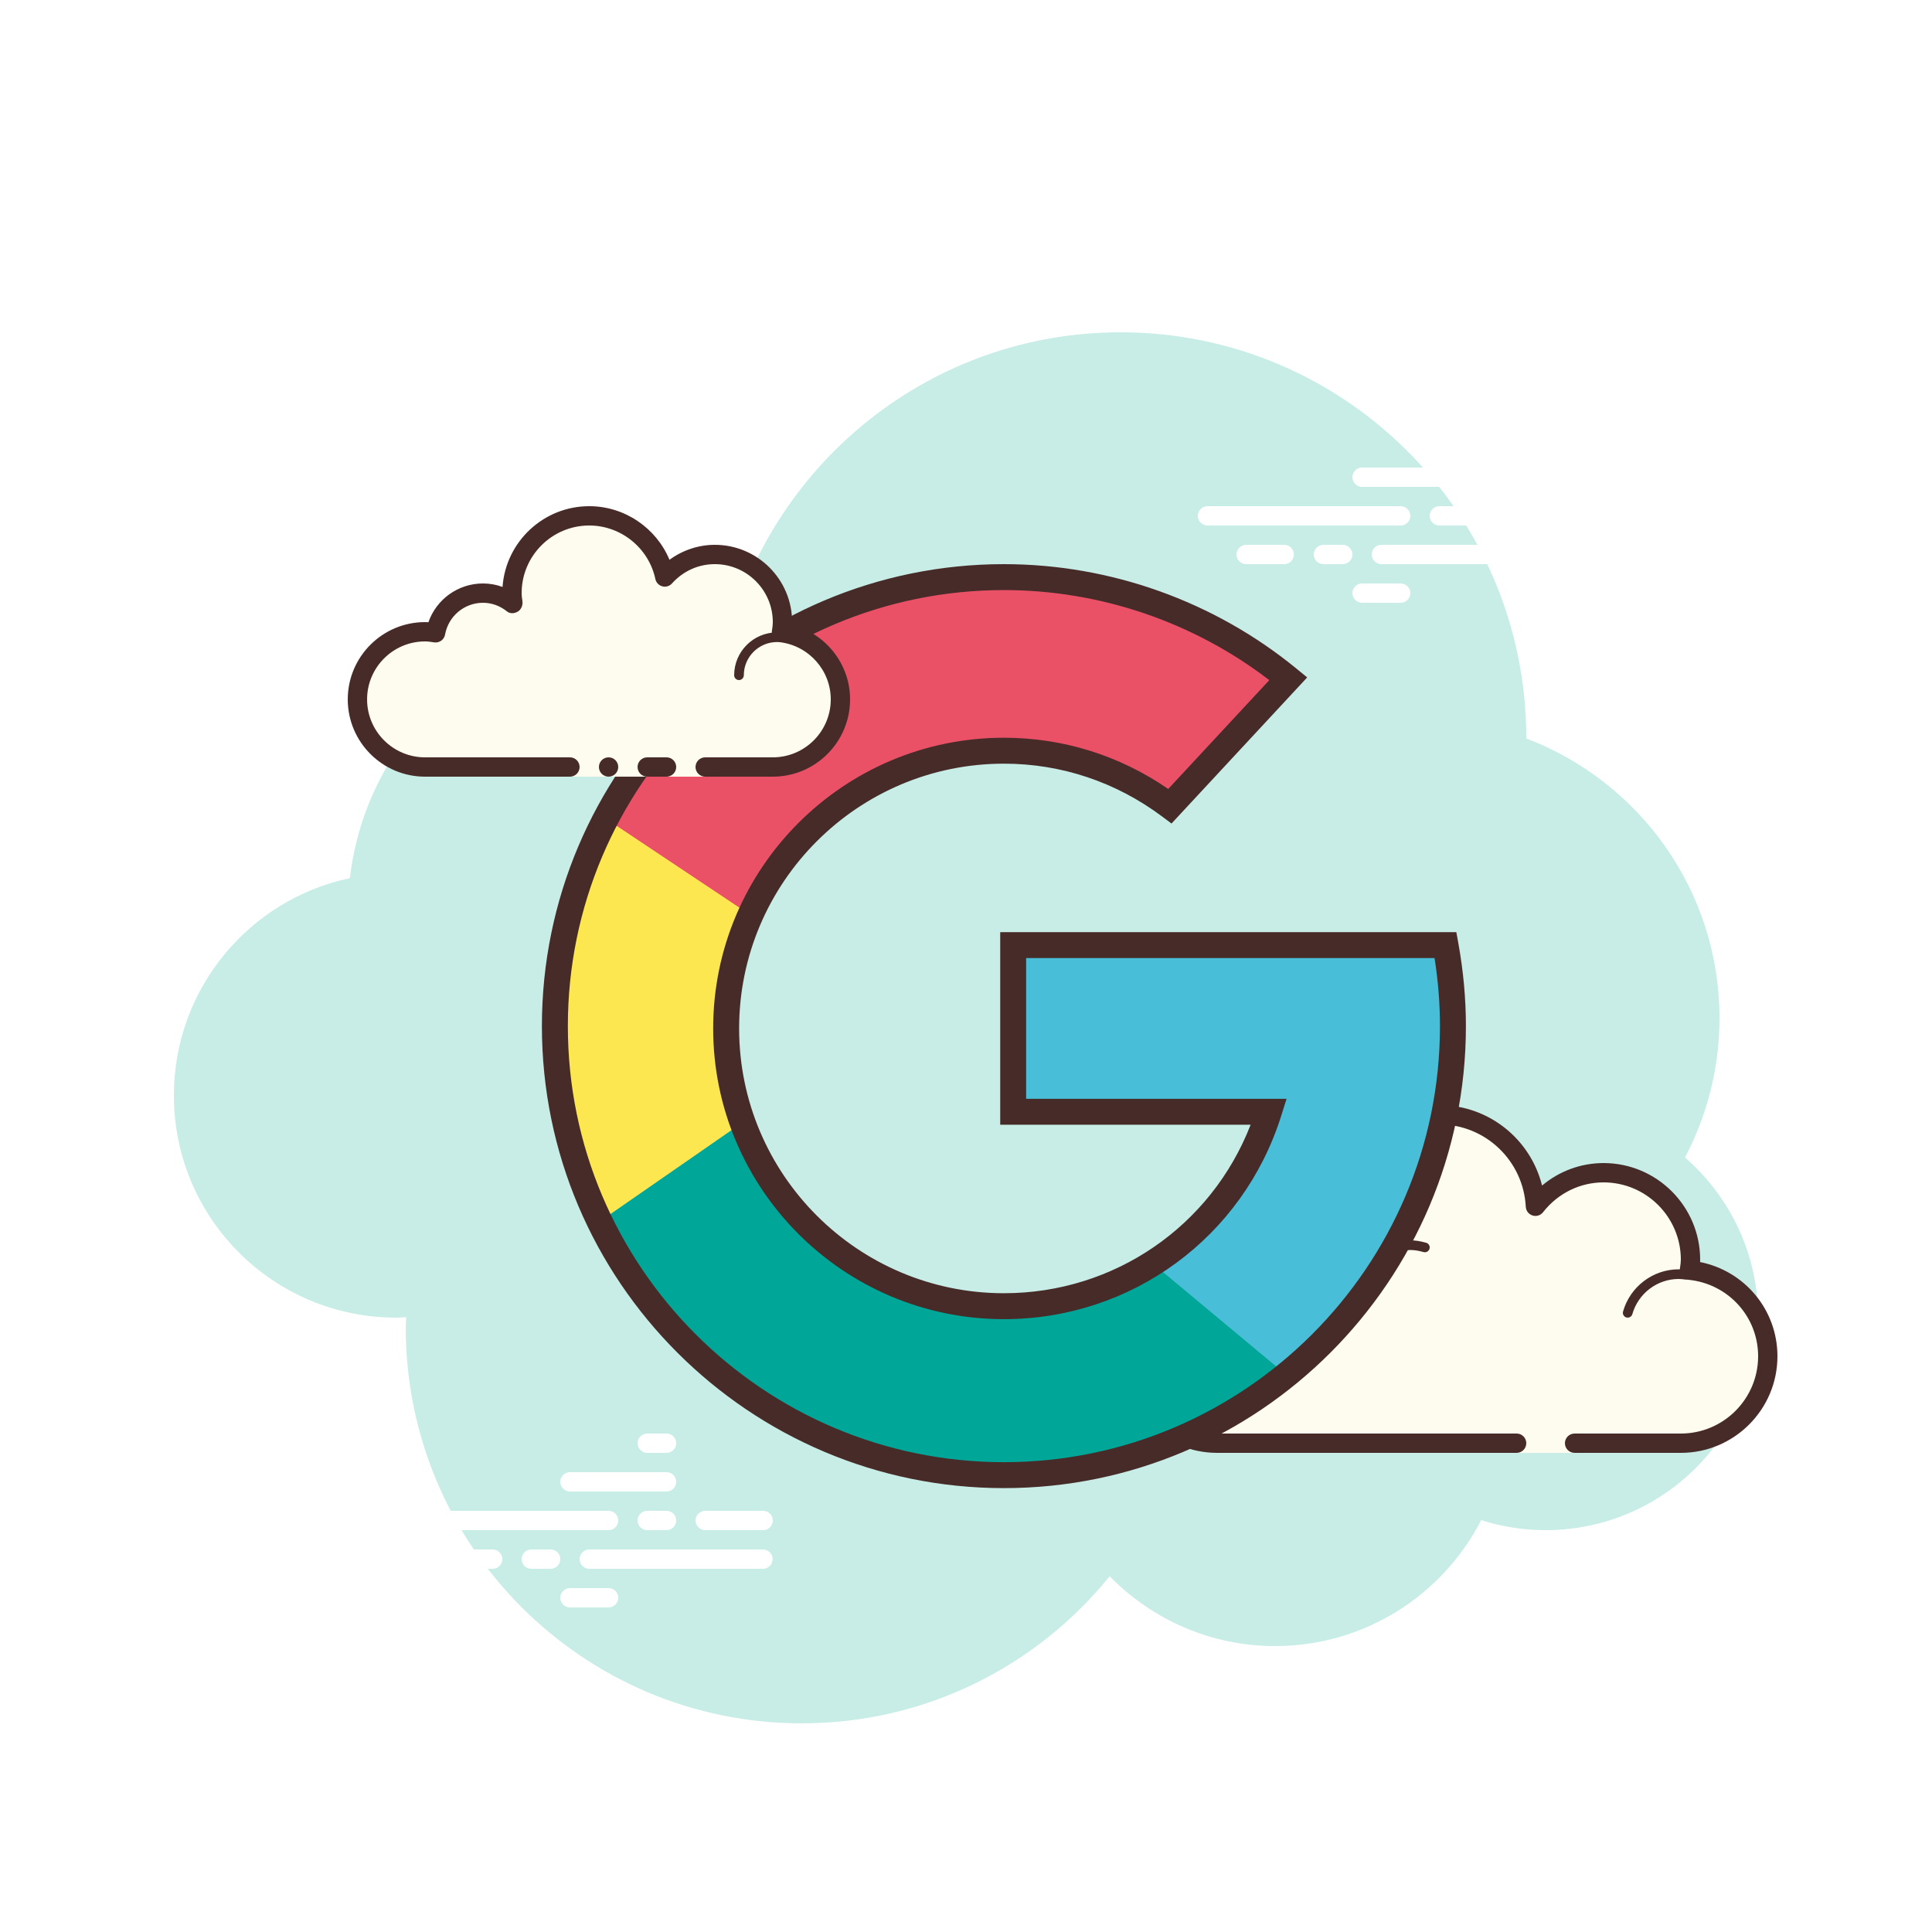 <svg width="125" height="125" viewBox="0 0 125 125" fill="none" xmlns="http://www.w3.org/2000/svg">
<g filter="url(#filter0_d)">
<path d="M109.019 70.888C110.437 68.194 111.25 65.131 111.25 61.875C111.25 53.599 106.051 46.554 98.749 43.778C98.749 43.769 98.75 43.76 98.75 43.75C98.75 29.253 86.998 17.5 72.5 17.5C60.27 17.5 50.024 25.876 47.109 37.196C45.264 36.59 43.297 36.25 41.25 36.25C31.635 36.25 23.721 43.491 22.637 52.815C16.133 54.191 11.25 59.961 11.25 66.875C11.25 74.814 17.686 81.25 25.625 81.25C25.846 81.25 26.065 81.235 26.282 81.222C26.277 81.441 26.25 81.655 26.25 81.875C26.25 96.028 37.722 107.5 51.875 107.5C59.921 107.5 67.094 103.785 71.793 97.983C74.515 100.764 78.3 102.5 82.5 102.5C88.312 102.5 93.343 99.188 95.832 94.353C97.147 94.771 98.546 95 100 95C107.594 95 113.75 88.844 113.75 81.25C113.75 77.111 111.912 73.409 109.019 70.888Z" fill="#C7EDE6"/>
<path d="M98.125 89.375V90H101.875V89.375C101.875 89.375 107.178 89.375 108.75 89.375C111.856 89.375 114.375 86.856 114.375 83.75C114.375 80.834 112.147 78.464 109.306 78.181C109.334 77.955 109.375 77.734 109.375 77.5C109.375 74.394 106.856 71.875 103.75 71.875C101.952 71.875 100.371 72.733 99.341 74.045C99.166 70.75 96.464 68.125 93.125 68.125C89.674 68.125 86.875 70.924 86.875 74.375C86.875 74.933 86.971 75.463 87.109 75.978C86.306 75.006 85.108 74.375 83.75 74.375C81.524 74.375 79.707 76.044 79.431 78.194C79.205 78.166 78.984 78.125 78.75 78.125C75.644 78.125 73.125 80.644 73.125 83.75C73.125 86.856 75.644 89.375 78.75 89.375C81.856 89.375 90.625 89.375 90.625 89.375H98.125Z" fill="#FDFCEF"/>
<path d="M93.125 67.5C89.334 67.5 86.25 70.584 86.25 74.375C86.25 74.395 86.25 74.414 86.25 74.434C85.498 73.99 84.638 73.75 83.75 73.75C81.461 73.75 79.486 75.326 78.927 77.506C78.869 77.502 78.81 77.5 78.75 77.5C75.304 77.5 72.5 80.304 72.5 83.75C72.5 87.196 75.304 90 78.75 90H98.125C98.47 90 98.75 89.72 98.75 89.375C98.75 89.03 98.47 88.75 98.125 88.75H78.75C75.993 88.75 73.75 86.507 73.75 83.75C73.75 80.993 75.993 78.75 78.75 78.75C78.896 78.75 79.037 78.771 79.179 78.79L79.355 78.814C79.381 78.817 79.406 78.819 79.433 78.819C79.74 78.819 80.01 78.588 80.051 78.272C80.29 76.406 81.88 75 83.75 75C84.856 75 85.904 75.501 86.626 76.375C86.749 76.522 86.927 76.603 87.109 76.603C87.206 76.603 87.304 76.58 87.394 76.532C87.655 76.399 87.786 76.1 87.711 75.816C87.567 75.272 87.5 74.815 87.5 74.375C87.5 71.274 90.024 68.75 93.125 68.75C96.101 68.75 98.559 71.09 98.718 74.079C98.731 74.339 98.905 74.562 99.154 74.641C99.216 74.661 99.28 74.671 99.344 74.671C99.531 74.671 99.714 74.585 99.834 74.431C100.797 73.204 102.224 72.5 103.75 72.5C106.507 72.5 108.75 74.743 108.75 77.5C108.75 77.646 108.729 77.787 108.71 77.929L108.686 78.105C108.666 78.272 108.714 78.44 108.819 78.571C108.924 78.703 109.077 78.786 109.244 78.802C111.814 79.059 113.75 81.186 113.75 83.75C113.75 86.507 111.507 88.75 108.75 88.75H101.875C101.53 88.75 101.25 89.03 101.25 89.375C101.25 89.72 101.53 90 101.875 90H108.75C112.196 90 115 87.196 115 83.75C115 80.754 112.889 78.234 109.996 77.654C109.999 77.603 110 77.551 110 77.5C110 74.054 107.196 71.25 103.75 71.25C102.28 71.25 100.884 71.77 99.771 72.705C99.024 69.7 96.319 67.5 93.125 67.5Z" fill="#472B29"/>
<path d="M91.25 76.25C89.496 76.25 87.989 77.499 87.609 79.176C87.15 78.899 86.626 78.75 86.094 78.75C84.591 78.75 83.346 79.871 83.153 81.335C82.899 81.278 82.657 81.25 82.422 81.25C80.511 81.25 78.909 82.75 78.775 84.665C78.763 84.838 78.892 84.987 79.064 85C79.071 85 79.079 85 79.086 85C79.249 85 79.386 84.874 79.397 84.71C79.509 83.121 80.836 81.875 82.421 81.875C82.707 81.875 83.009 81.926 83.344 82.034C83.371 82.043 83.4 82.046 83.427 82.046C83.496 82.046 83.565 82.021 83.623 81.979C83.703 81.921 83.75 81.819 83.75 81.719C83.75 80.426 84.801 79.375 86.094 79.375C86.653 79.375 87.2 79.585 87.632 79.966C87.691 80.017 87.765 80.045 87.839 80.045C87.879 80.045 87.918 80.037 87.955 80.021C88.065 79.978 88.14 79.875 88.149 79.756C88.279 78.14 89.64 76.875 91.25 76.875C91.51 76.875 91.781 76.918 92.103 77.009C92.131 77.017 92.161 77.021 92.19 77.021C92.326 77.021 92.449 76.93 92.489 76.794C92.536 76.627 92.44 76.455 92.274 76.407C91.896 76.3 91.57 76.25 91.25 76.25ZM108.604 78.125C106.946 78.125 105.469 79.246 105.011 80.853C104.964 81.019 105.06 81.191 105.226 81.239C105.256 81.246 105.285 81.25 105.313 81.25C105.449 81.25 105.574 81.16 105.613 81.022C105.994 79.685 107.224 78.75 108.604 78.75C108.75 78.75 108.891 78.767 109.031 78.786C109.046 78.789 109.06 78.79 109.075 78.79C109.226 78.79 109.361 78.675 109.382 78.519C109.406 78.347 109.286 78.19 109.115 78.168C108.948 78.145 108.778 78.125 108.604 78.125Z" fill="#472B29"/>
<path d="M39.375 95H26.875C26.53 95 26.25 94.72 26.25 94.375C26.25 94.03 26.53 93.75 26.875 93.75H39.375C39.72 93.75 40 94.03 40 94.375C40 94.72 39.721 95 39.375 95ZM43.125 95H41.875C41.53 95 41.25 94.72 41.25 94.375C41.25 94.03 41.53 93.75 41.875 93.75H43.125C43.47 93.75 43.75 94.03 43.75 94.375C43.75 94.72 43.471 95 43.125 95ZM49.364 97.5H38.125C37.78 97.5 37.5 97.22 37.5 96.875C37.5 96.53 37.78 96.25 38.125 96.25H49.364C49.709 96.25 49.989 96.53 49.989 96.875C49.989 97.22 49.709 97.5 49.364 97.5ZM35.625 97.5H34.375C34.03 97.5 33.75 97.22 33.75 96.875C33.75 96.53 34.03 96.25 34.375 96.25H35.625C35.97 96.25 36.25 96.53 36.25 96.875C36.25 97.22 35.971 97.5 35.625 97.5ZM31.875 97.5H29.375C29.03 97.5 28.75 97.22 28.75 96.875C28.75 96.53 29.03 96.25 29.375 96.25H31.875C32.22 96.25 32.5 96.53 32.5 96.875C32.5 97.22 32.221 97.5 31.875 97.5ZM39.375 100H36.875C36.53 100 36.25 99.72 36.25 99.375C36.25 99.03 36.53 98.75 36.875 98.75H39.375C39.72 98.75 40 99.03 40 99.375C40 99.72 39.72 100 39.375 100ZM43.125 88.75C42.904 88.75 42.096 88.75 41.875 88.75C41.53 88.75 41.25 89.03 41.25 89.375C41.25 89.72 41.53 90 41.875 90C42.096 90 42.904 90 43.125 90C43.47 90 43.75 89.72 43.75 89.375C43.75 89.03 43.47 88.75 43.125 88.75ZM43.125 91.25C42.904 91.25 37.096 91.25 36.875 91.25C36.53 91.25 36.25 91.53 36.25 91.875C36.25 92.22 36.53 92.5 36.875 92.5C37.096 92.5 42.904 92.5 43.125 92.5C43.47 92.5 43.75 92.22 43.75 91.875C43.75 91.53 43.47 91.25 43.125 91.25ZM49.375 93.75C49.154 93.75 45.846 93.75 45.625 93.75C45.28 93.75 45 94.03 45 94.375C45 94.72 45.28 95 45.625 95C45.846 95 49.154 95 49.375 95C49.72 95 50 94.72 50 94.375C50 94.03 49.72 93.75 49.375 93.75Z" fill="white"/>
<path d="M90.625 30H78.125C77.78 30 77.5 29.72 77.5 29.375C77.5 29.03 77.78 28.75 78.125 28.75H90.625C90.97 28.75 91.25 29.03 91.25 29.375C91.25 29.72 90.97 30 90.625 30ZM95.625 30H93.125C92.78 30 92.5 29.72 92.5 29.375C92.5 29.03 92.78 28.75 93.125 28.75H95.625C95.97 28.75 96.25 29.03 96.25 29.375C96.25 29.72 95.97 30 95.625 30ZM101.875 32.5H89.375C89.03 32.5 88.75 32.22 88.75 31.875C88.75 31.53 89.03 31.25 89.375 31.25H101.875C102.22 31.25 102.5 31.53 102.5 31.875C102.5 32.22 102.221 32.5 101.875 32.5ZM86.875 32.5H85.625C85.28 32.5 85 32.22 85 31.875C85 31.53 85.28 31.25 85.625 31.25H86.875C87.22 31.25 87.5 31.53 87.5 31.875C87.5 32.22 87.22 32.5 86.875 32.5ZM83.088 32.5H80.625C80.28 32.5 80 32.22 80 31.875C80 31.53 80.28 31.25 80.625 31.25H83.088C83.433 31.25 83.713 31.53 83.713 31.875C83.713 32.22 83.433 32.5 83.088 32.5ZM94.375 27.5H88.125C87.78 27.5 87.5 27.22 87.5 26.875C87.5 26.53 87.78 26.25 88.125 26.25H94.375C94.72 26.25 95 26.53 95 26.875C95 27.22 94.721 27.5 94.375 27.5ZM90.625 35H88.125C87.78 35 87.5 34.72 87.5 34.375C87.5 34.03 87.78 33.75 88.125 33.75H90.625C90.97 33.75 91.25 34.03 91.25 34.375C91.25 34.72 90.97 35 90.625 35Z" fill="white"/>
<path d="M47.263 59.481C48.718 51.016 56.074 44.57 64.954 44.57C68.987 44.57 72.699 45.915 75.698 48.16L83.356 39.913C78.345 35.805 71.939 33.339 64.954 33.339C50.646 33.339 38.764 43.684 36.355 57.3L47.263 59.481Z" fill="#EA5167"/>
<path d="M75.621 76.999C72.638 79.205 68.949 80.511 64.954 80.511C55.559 80.511 47.86 73.3 47.062 64.113L36.389 67.67C38.873 81.194 50.712 91.444 64.954 91.444C72.455 91.444 79.291 88.6 84.446 83.933L75.621 76.999Z" fill="#00A698"/>
<path d="M87.116 57.15H82.097H65.552V67.932H82.099C80.814 72.022 78.106 75.481 74.556 77.731L83.236 84.965C89.805 79.639 94.006 71.507 94.006 62.392C94.006 60.602 93.836 58.852 93.525 57.151H87.116V57.15Z" fill="#48BED8"/>
<path d="M46.983 62.54C46.983 59.925 47.554 57.446 48.559 55.205L39.193 48.961C37.094 52.979 35.9 57.544 35.9 62.391C35.9 66.925 36.94 71.215 38.791 75.038L48.18 68.53C47.741 66.975 46.983 64.236 46.983 62.54Z" fill="#FDE751"/>
<path d="M64.953 92.281C48.471 92.281 35.061 78.873 35.061 62.39C35.061 45.907 48.471 32.5 64.953 32.5C71.841 32.5 78.565 34.903 83.885 39.264L84.575 39.829L75.797 49.282L75.194 48.831C72.201 46.593 68.66 45.409 64.953 45.409C55.506 45.409 47.821 53.094 47.821 62.54C47.821 71.986 55.506 79.671 64.953 79.671C72.088 79.671 78.365 75.336 80.915 68.77H64.714V56.31H94.224L94.349 56.998C94.677 58.797 94.844 60.612 94.844 62.39C94.844 78.873 81.435 92.281 64.953 92.281ZM64.953 34.178C49.396 34.178 36.74 46.834 36.74 62.39C36.74 77.946 49.396 90.603 64.953 90.603C80.509 90.603 93.165 77.946 93.165 62.39C93.165 60.939 93.047 59.461 92.815 57.987H66.39V67.093H83.24L82.897 68.183C80.422 76.058 73.21 81.349 64.951 81.349C54.58 81.349 46.142 72.911 46.142 62.54C46.142 52.169 54.58 43.731 64.951 43.731C68.774 43.731 72.433 44.875 75.584 47.046L82.123 40.005C77.219 36.241 71.156 34.178 64.953 34.178Z" fill="#472B29"/>
<path d="M45.625 45.625C45.625 45.625 47.584 45.625 50 45.625C52.416 45.625 54.375 43.666 54.375 41.25C54.375 39.024 52.706 37.208 50.556 36.931C50.591 36.708 50.625 36.484 50.625 36.25C50.625 33.834 48.666 31.875 46.25 31.875C44.96 31.875 43.812 32.444 43.013 33.331C42.532 31.071 40.529 29.375 38.125 29.375C35.364 29.375 33.125 31.614 33.125 34.375C33.125 34.614 33.163 34.843 33.195 35.072C32.66 34.642 31.99 34.375 31.25 34.375C29.715 34.375 28.444 35.484 28.181 36.944C27.957 36.909 27.734 36.875 27.5 36.875C25.084 36.875 23.125 38.834 23.125 41.25C23.125 43.666 25.084 45.625 27.5 45.625C29.916 45.625 36.875 45.625 36.875 45.625V46.25H45.625V45.625Z" fill="#FDFCEF"/>
<path d="M47.812 40C47.64 40 47.5 39.86 47.5 39.688C47.5 38.159 48.744 36.915 50.273 36.915C50.315 36.926 51.194 36.914 51.828 37.085C51.994 37.13 52.093 37.301 52.047 37.468C52.002 37.635 51.831 37.734 51.665 37.688C51.11 37.538 50.29 37.538 50.274 37.54C49.089 37.54 48.125 38.504 48.125 39.688C48.125 39.86 47.985 40 47.812 40ZM39.375 45C39.209 45 39.05 45.066 38.933 45.183C38.816 45.3 38.75 45.459 38.75 45.625C38.75 45.791 38.816 45.95 38.933 46.067C39.05 46.184 39.209 46.25 39.375 46.25C39.541 46.25 39.7 46.184 39.817 46.067C39.934 45.95 40 45.791 40 45.625C40 45.459 39.934 45.3 39.817 45.183C39.7 45.066 39.541 45 39.375 45Z" fill="#472B29"/>
<path d="M50 46.25H45.625C45.28 46.25 45 45.97 45 45.625C45 45.28 45.28 45 45.625 45H50C52.068 45 53.75 43.318 53.75 41.25C53.75 39.38 52.344 37.79 50.477 37.551C50.31 37.529 50.159 37.441 50.057 37.306C49.956 37.171 49.914 37.001 49.94 36.835C49.969 36.642 50 36.45 50 36.25C50 34.182 48.318 32.5 46.25 32.5C45.188 32.5 44.203 32.944 43.476 33.75C43.32 33.924 43.075 33.998 42.851 33.935C42.624 33.874 42.45 33.691 42.401 33.461C41.975 31.456 40.176 30 38.125 30C35.712 30 33.75 31.962 33.75 34.375C33.75 34.554 33.776 34.725 33.801 34.898C33.837 35.151 33.722 35.445 33.499 35.572C33.275 35.7 33.004 35.72 32.804 35.56C32.347 35.194 31.811 35 31.25 35C30.043 35 29.01 35.864 28.796 37.055C28.736 37.389 28.426 37.612 28.085 37.561C27.892 37.531 27.7 37.5 27.5 37.5C25.433 37.5 23.75 39.182 23.75 41.25C23.75 43.318 25.433 45 27.5 45H36.875C37.22 45 37.5 45.28 37.5 45.625C37.5 45.97 37.22 46.25 36.875 46.25H27.5C24.742 46.25 22.5 44.008 22.5 41.25C22.5 38.492 24.742 36.25 27.5 36.25C27.574 36.25 27.645 36.252 27.718 36.258C28.235 34.775 29.639 33.75 31.25 33.75C31.686 33.75 32.111 33.826 32.514 33.975C32.72 31.059 35.157 28.75 38.125 28.75C40.414 28.75 42.458 30.159 43.316 32.218C44.166 31.595 45.194 31.25 46.25 31.25C49.008 31.25 51.25 33.492 51.25 36.25C51.25 36.31 51.249 36.369 51.245 36.428C53.424 36.987 55 38.961 55 41.25C55 44.008 52.758 46.25 50 46.25Z" fill="#472B29"/>
<path d="M43.125 45C42.926 45 42.074 45 41.875 45C41.53 45 41.25 45.28 41.25 45.625C41.25 45.97 41.53 46.25 41.875 46.25C42.074 46.25 42.926 46.25 43.125 46.25C43.47 46.25 43.75 45.97 43.75 45.625C43.75 45.28 43.47 45 43.125 45Z" fill="#472B29"/>
</g>
<defs>
<filter id="filter0_d" x="-4" y="0" width="133" height="133" filterUnits="userSpaceOnUse" color-interpolation-filters="sRGB">
<feFlood flood-opacity="0" result="BackgroundImageFix"/>
<feColorMatrix in="SourceAlpha" type="matrix" values="0 0 0 0 0 0 0 0 0 0 0 0 0 0 0 0 0 0 127 0"/>
<feOffset dy="4"/>
<feGaussianBlur stdDeviation="2"/>
<feColorMatrix type="matrix" values="0 0 0 0 0 0 0 0 0 0 0 0 0 0 0 0 0 0 0.25 0"/>
<feBlend mode="normal" in2="BackgroundImageFix" result="effect1_dropShadow"/>
<feBlend mode="normal" in="SourceGraphic" in2="effect1_dropShadow" result="shape"/>
</filter>
</defs>
</svg>

